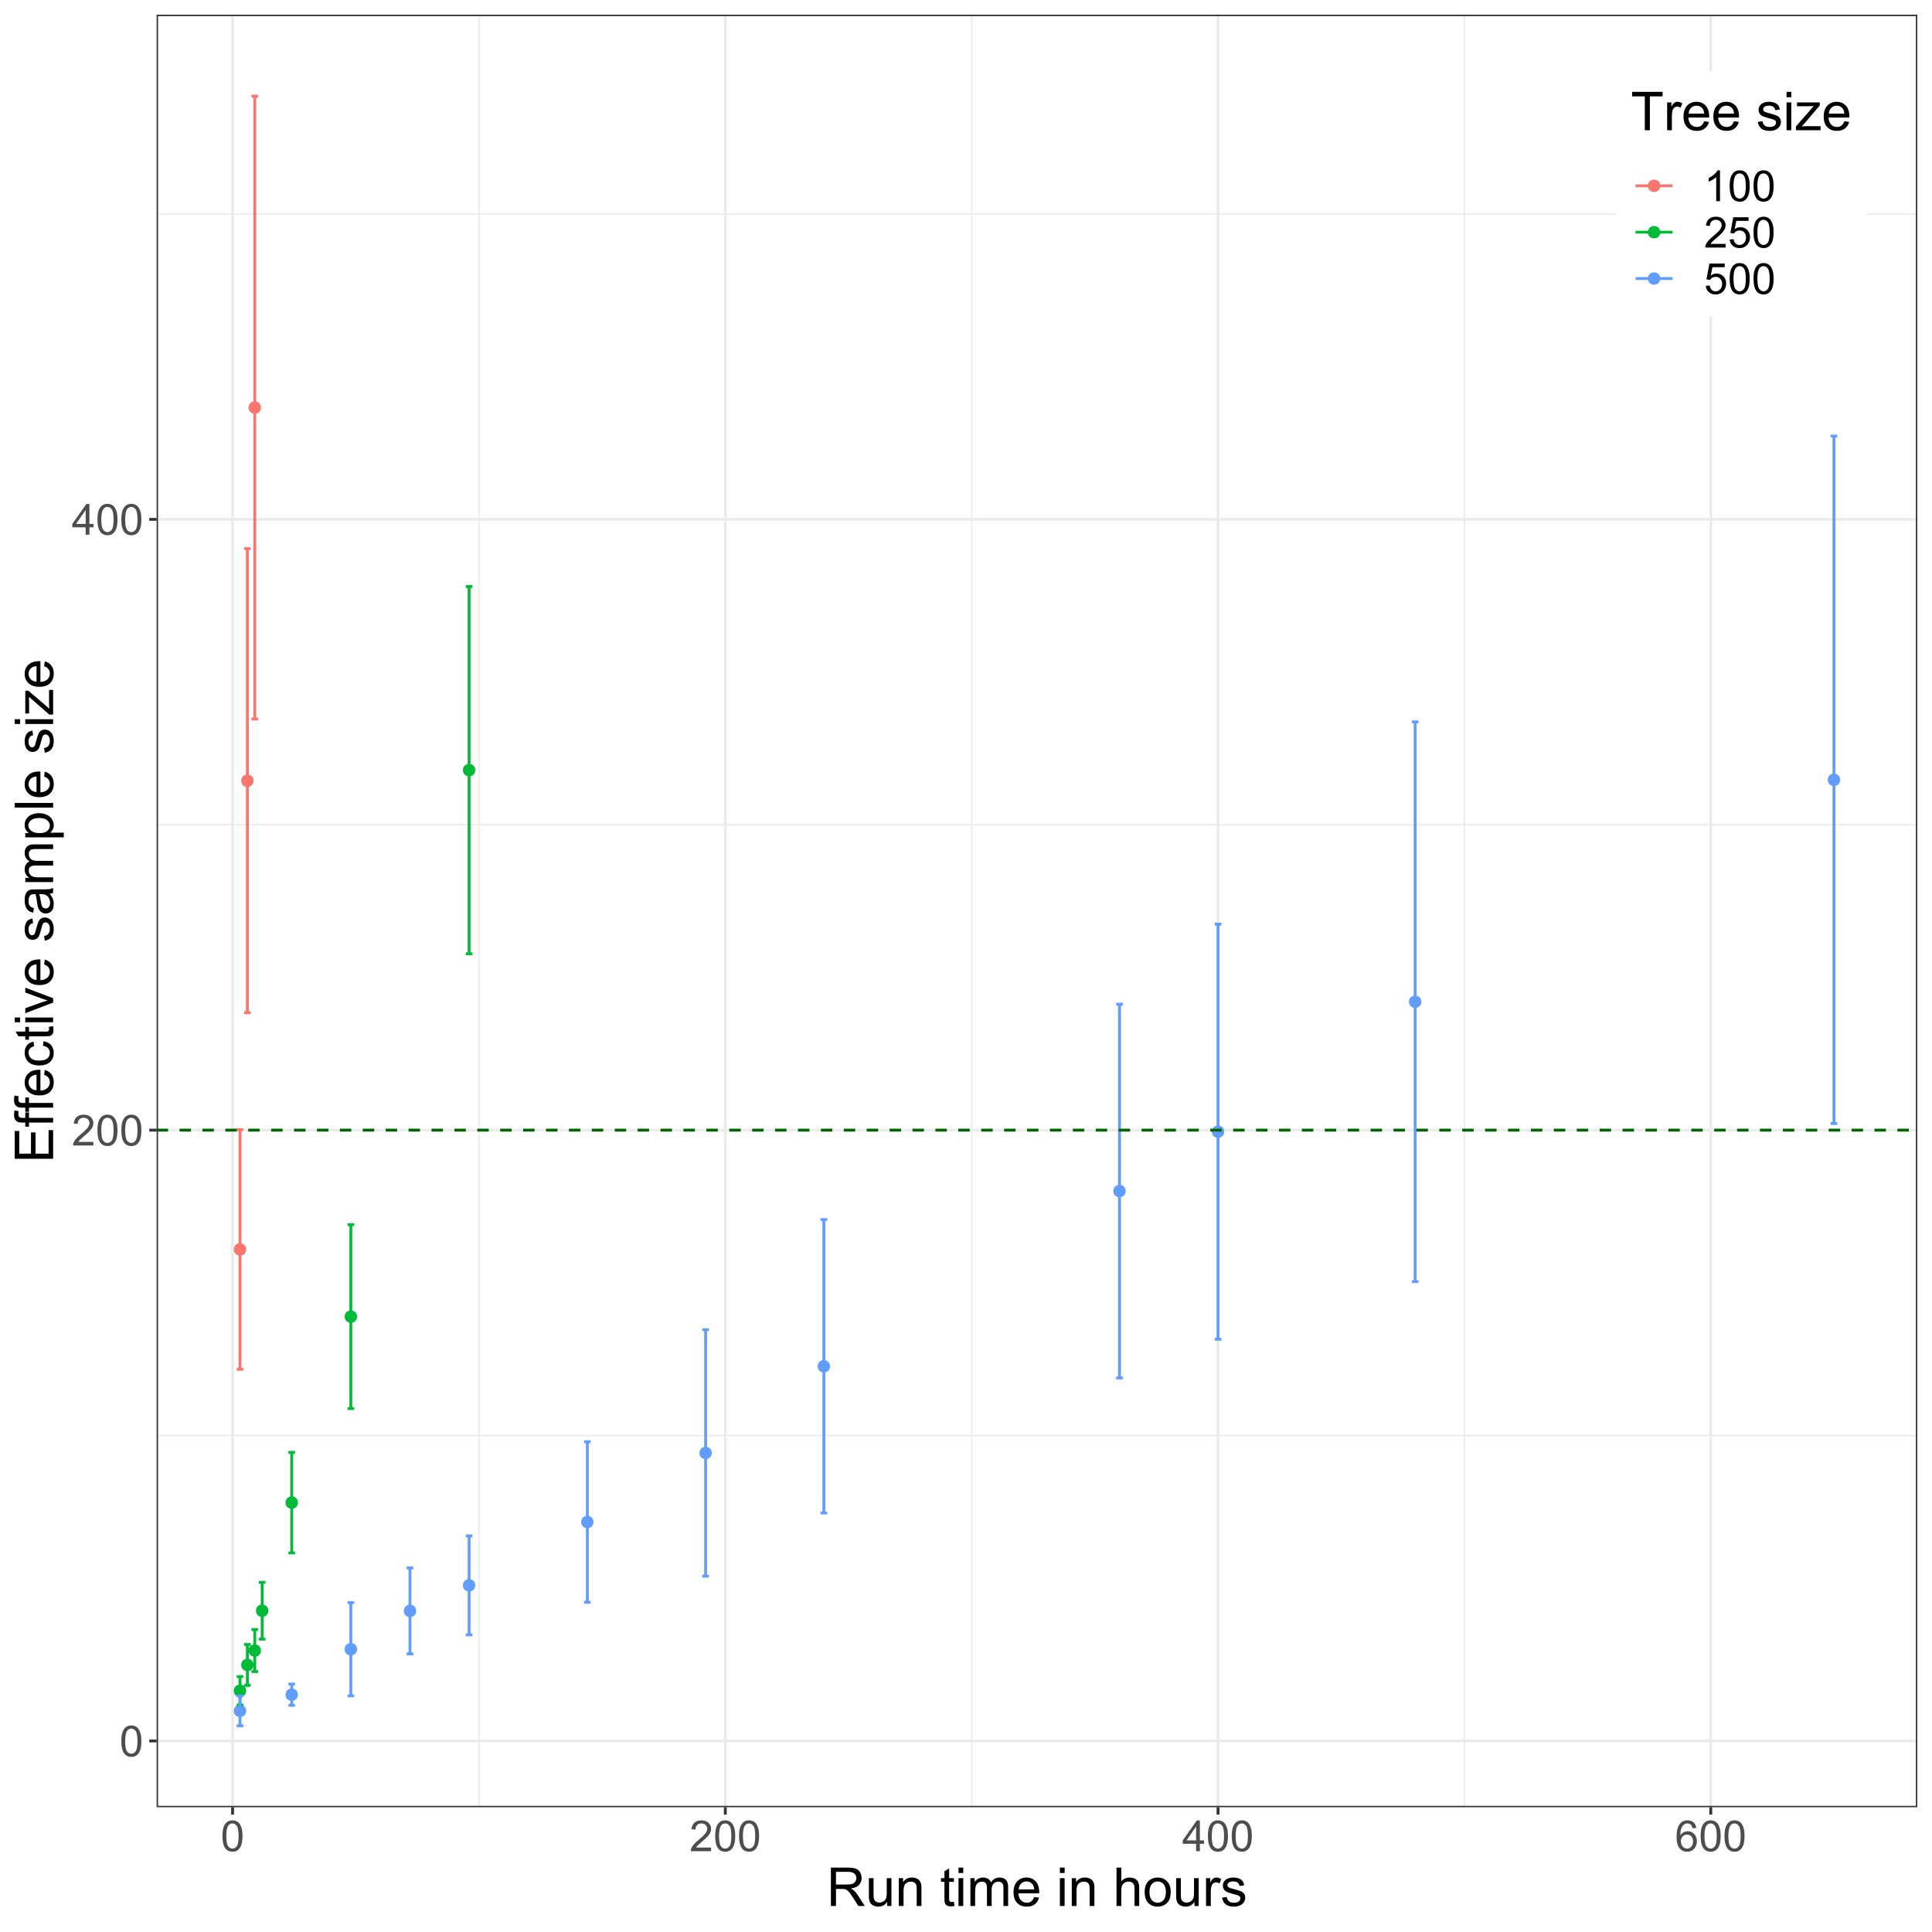 <?xml version="1.0" encoding="UTF-8"?>
<svg xmlns="http://www.w3.org/2000/svg" xmlns:xlink="http://www.w3.org/1999/xlink" width="720pt" height="720pt" viewBox="0 0 720 720" version="1.1">
<defs>
<g>
<symbol overflow="visible" id="glyph0-0">
<path style="stroke:none;" d="M 2 0 L 2 -10 L 10 -10 L 10 0 Z M 2.25 -0.25 L 9.75 -0.25 L 9.75 -9.75 L 2.25 -9.75 Z M 2.25 -0.25 "/>
</symbol>
<symbol overflow="visible" id="glyph0-1">
<path style="stroke:none;" d="M 0.672 -5.656 C 0.672 -7.008 0.805 -8.098 1.078 -8.922 C 1.359 -9.742 1.773 -10.379 2.328 -10.828 C 2.879 -11.273 3.57 -11.5 4.406 -11.5 C 5.02 -11.5 5.555 -11.375 6.016 -11.125 C 6.484 -10.883 6.867 -10.531 7.172 -10.062 C 7.473 -9.594 7.707 -9.023 7.875 -8.359 C 8.051 -7.691 8.141 -6.789 8.141 -5.656 C 8.141 -4.312 8 -3.223 7.719 -2.391 C 7.445 -1.566 7.035 -0.926 6.484 -0.469 C 5.93 -0.02 5.238 0.203 4.406 0.203 C 3.301 0.203 2.43 -0.195 1.797 -1 C 1.047 -1.945 0.672 -3.5 0.672 -5.656 Z M 2.109 -5.656 C 2.109 -3.77 2.328 -2.516 2.766 -1.891 C 3.211 -1.273 3.758 -0.969 4.406 -0.969 C 5.051 -0.969 5.594 -1.281 6.031 -1.906 C 6.469 -2.531 6.688 -3.781 6.688 -5.656 C 6.688 -7.539 6.469 -8.789 6.031 -9.406 C 5.594 -10.031 5.047 -10.344 4.391 -10.344 C 3.742 -10.344 3.227 -10.066 2.844 -9.516 C 2.352 -8.816 2.109 -7.531 2.109 -5.656 Z M 2.109 -5.656 "/>
</symbol>
<symbol overflow="visible" id="glyph0-2">
<path style="stroke:none;" d="M 8.062 -1.359 L 8.062 0 L 0.484 0 C 0.473 -0.344 0.531 -0.672 0.656 -0.984 C 0.844 -1.492 1.148 -2 1.578 -2.5 C 2.004 -3 2.617 -3.578 3.422 -4.234 C 4.66 -5.254 5.5 -6.062 5.938 -6.656 C 6.375 -7.258 6.594 -7.828 6.594 -8.359 C 6.594 -8.91 6.395 -9.379 6 -9.766 C 5.602 -10.148 5.082 -10.344 4.438 -10.344 C 3.758 -10.344 3.219 -10.141 2.812 -9.734 C 2.406 -9.328 2.203 -8.766 2.203 -8.047 L 0.75 -8.188 C 0.852 -9.27 1.227 -10.094 1.875 -10.656 C 2.52 -11.219 3.383 -11.5 4.469 -11.5 C 5.57 -11.5 6.441 -11.191 7.078 -10.578 C 7.723 -9.973 8.047 -9.223 8.047 -8.328 C 8.047 -7.867 7.953 -7.414 7.766 -6.969 C 7.578 -6.531 7.266 -6.066 6.828 -5.578 C 6.391 -5.086 5.664 -4.414 4.656 -3.562 C 3.812 -2.852 3.27 -2.367 3.031 -2.109 C 2.789 -1.859 2.594 -1.609 2.438 -1.359 Z M 8.062 -1.359 "/>
</symbol>
<symbol overflow="visible" id="glyph0-3">
<path style="stroke:none;" d="M 5.172 0 L 5.172 -2.75 L 0.203 -2.75 L 0.203 -4.031 L 5.438 -11.453 L 6.578 -11.453 L 6.578 -4.031 L 8.125 -4.031 L 8.125 -2.75 L 6.578 -2.75 L 6.578 0 Z M 5.172 -4.031 L 5.172 -9.203 L 1.594 -4.031 Z M 5.172 -4.031 "/>
</symbol>
<symbol overflow="visible" id="glyph0-4">
<path style="stroke:none;" d="M 7.969 -8.656 L 6.562 -8.547 C 6.438 -9.098 6.258 -9.5 6.031 -9.75 C 5.656 -10.145 5.188 -10.344 4.625 -10.344 C 4.176 -10.344 3.785 -10.219 3.453 -9.969 C 3.004 -9.645 2.648 -9.172 2.391 -8.547 C 2.141 -7.93 2.008 -7.051 2 -5.906 C 2.344 -6.426 2.758 -6.812 3.25 -7.062 C 3.738 -7.312 4.25 -7.438 4.781 -7.438 C 5.719 -7.438 6.516 -7.086 7.172 -6.391 C 7.836 -5.703 8.172 -4.812 8.172 -3.719 C 8.172 -3 8.016 -2.332 7.703 -1.719 C 7.391 -1.102 6.961 -0.629 6.422 -0.297 C 5.879 0.035 5.266 0.203 4.578 0.203 C 3.41 0.203 2.457 -0.227 1.719 -1.094 C 0.977 -1.957 0.609 -3.379 0.609 -5.359 C 0.609 -7.578 1.016 -9.188 1.828 -10.188 C 2.547 -11.062 3.508 -11.5 4.719 -11.5 C 5.613 -11.5 6.348 -11.242 6.922 -10.734 C 7.504 -10.234 7.852 -9.539 7.969 -8.656 Z M 2.219 -3.719 C 2.219 -3.227 2.32 -2.758 2.531 -2.312 C 2.738 -1.875 3.023 -1.539 3.391 -1.312 C 3.766 -1.082 4.156 -0.969 4.562 -0.969 C 5.156 -0.969 5.664 -1.207 6.094 -1.688 C 6.52 -2.164 6.734 -2.816 6.734 -3.641 C 6.734 -4.43 6.52 -5.051 6.094 -5.5 C 5.676 -5.957 5.145 -6.188 4.5 -6.188 C 3.863 -6.188 3.32 -5.957 2.875 -5.5 C 2.438 -5.051 2.219 -4.457 2.219 -3.719 Z M 2.219 -3.719 "/>
</symbol>
<symbol overflow="visible" id="glyph0-5">
<path style="stroke:none;" d="M 5.969 0 L 4.562 0 L 4.562 -8.969 C 4.219 -8.645 3.77 -8.32 3.219 -8 C 2.676 -7.676 2.188 -7.43 1.75 -7.266 L 1.75 -8.625 C 2.531 -9 3.211 -9.445 3.797 -9.969 C 4.391 -10.5 4.812 -11.008 5.062 -11.5 L 5.969 -11.5 Z M 5.969 0 "/>
</symbol>
<symbol overflow="visible" id="glyph0-6">
<path style="stroke:none;" d="M 0.672 -3 L 2.141 -3.125 C 2.254 -2.406 2.508 -1.863 2.906 -1.5 C 3.301 -1.145 3.781 -0.969 4.344 -0.969 C 5.02 -0.969 5.594 -1.223 6.062 -1.734 C 6.531 -2.242 6.766 -2.922 6.766 -3.766 C 6.766 -4.566 6.539 -5.195 6.094 -5.656 C 5.645 -6.125 5.055 -6.359 4.328 -6.359 C 3.867 -6.359 3.457 -6.254 3.094 -6.047 C 2.727 -5.836 2.441 -5.57 2.234 -5.25 L 0.922 -5.422 L 2.031 -11.297 L 7.719 -11.297 L 7.719 -9.953 L 3.156 -9.953 L 2.531 -6.875 C 3.219 -7.352 3.941 -7.594 4.703 -7.594 C 5.703 -7.594 6.547 -7.242 7.234 -6.547 C 7.922 -5.859 8.266 -4.973 8.266 -3.891 C 8.266 -2.848 7.961 -1.953 7.359 -1.203 C 6.617 -0.266 5.613 0.203 4.344 0.203 C 3.301 0.203 2.453 -0.086 1.797 -0.672 C 1.141 -1.266 0.766 -2.039 0.672 -3 Z M 0.672 -3 "/>
</symbol>
<symbol overflow="visible" id="glyph1-0">
<path style="stroke:none;" d="M 2.5 0 L 2.5 -12.5 L 12.5 -12.5 L 12.5 0 Z M 2.812 -0.312 L 12.188 -0.312 L 12.188 -12.188 L 2.812 -12.188 Z M 2.812 -0.312 "/>
</symbol>
<symbol overflow="visible" id="glyph1-1">
<path style="stroke:none;" d="M 1.578 0 L 1.578 -14.312 L 7.922 -14.312 C 9.191 -14.312 10.16 -14.18 10.828 -13.922 C 11.492 -13.672 12.023 -13.219 12.422 -12.562 C 12.816 -11.914 13.016 -11.195 13.016 -10.406 C 13.016 -9.395 12.688 -8.539 12.031 -7.844 C 11.375 -7.145 10.359 -6.703 8.984 -6.516 C 9.484 -6.273 9.863 -6.035 10.125 -5.797 C 10.676 -5.297 11.203 -4.66 11.703 -3.891 L 14.188 0 L 11.812 0 L 9.906 -2.984 C 9.352 -3.836 8.898 -4.492 8.547 -4.953 C 8.191 -5.41 7.867 -5.727 7.578 -5.906 C 7.297 -6.094 7.008 -6.223 6.719 -6.297 C 6.5 -6.336 6.148 -6.359 5.672 -6.359 L 3.469 -6.359 L 3.469 0 Z M 3.469 -8 L 7.547 -8 C 8.41 -8 9.082 -8.086 9.562 -8.266 C 10.051 -8.441 10.422 -8.727 10.672 -9.125 C 10.93 -9.52 11.062 -9.945 11.062 -10.406 C 11.062 -11.082 10.816 -11.641 10.328 -12.078 C 9.836 -12.516 9.062 -12.734 8 -12.734 L 3.469 -12.734 Z M 3.469 -8 "/>
</symbol>
<symbol overflow="visible" id="glyph1-2">
<path style="stroke:none;" d="M 8.109 0 L 8.109 -1.531 C 7.305 -0.352 6.211 0.234 4.828 0.234 C 4.211 0.234 3.641 0.117 3.109 -0.109 C 2.578 -0.348 2.18 -0.645 1.922 -1 C 1.672 -1.352 1.492 -1.789 1.391 -2.312 C 1.316 -2.656 1.281 -3.203 1.281 -3.953 L 1.281 -10.375 L 3.031 -10.375 L 3.031 -4.625 C 3.031 -3.707 3.066 -3.086 3.141 -2.766 C 3.254 -2.305 3.488 -1.941 3.844 -1.672 C 4.207 -1.41 4.648 -1.281 5.172 -1.281 C 5.703 -1.281 6.195 -1.414 6.656 -1.688 C 7.125 -1.957 7.453 -2.32 7.641 -2.781 C 7.836 -3.25 7.938 -3.926 7.938 -4.812 L 7.938 -10.375 L 9.688 -10.375 L 9.688 0 Z M 8.109 0 "/>
</symbol>
<symbol overflow="visible" id="glyph1-3">
<path style="stroke:none;" d="M 1.312 0 L 1.312 -10.375 L 2.906 -10.375 L 2.906 -8.891 C 3.664 -10.035 4.766 -10.609 6.203 -10.609 C 6.828 -10.609 7.398 -10.492 7.922 -10.266 C 8.453 -10.047 8.848 -9.754 9.109 -9.391 C 9.367 -9.023 9.551 -8.594 9.656 -8.094 C 9.719 -7.758 9.75 -7.188 9.75 -6.375 L 9.75 0 L 7.984 0 L 7.984 -6.312 C 7.984 -7.031 7.914 -7.566 7.781 -7.922 C 7.645 -8.273 7.398 -8.555 7.047 -8.766 C 6.703 -8.973 6.297 -9.078 5.828 -9.078 C 5.078 -9.078 4.43 -8.836 3.891 -8.359 C 3.348 -7.891 3.078 -6.992 3.078 -5.672 L 3.078 0 Z M 1.312 0 "/>
</symbol>
<symbol overflow="visible" id="glyph1-4">
<path style="stroke:none;" d=""/>
</symbol>
<symbol overflow="visible" id="glyph1-5">
<path style="stroke:none;" d="M 5.156 -1.578 L 5.406 -0.016 C 4.914 0.086 4.473 0.141 4.078 0.141 C 3.441 0.141 2.945 0.039 2.594 -0.156 C 2.25 -0.363 2.004 -0.629 1.859 -0.953 C 1.711 -1.285 1.641 -1.977 1.641 -3.031 L 1.641 -9 L 0.359 -9 L 0.359 -10.375 L 1.641 -10.375 L 1.641 -12.938 L 3.391 -14 L 3.391 -10.375 L 5.156 -10.375 L 5.156 -9 L 3.391 -9 L 3.391 -2.938 C 3.391 -2.438 3.422 -2.113 3.484 -1.969 C 3.547 -1.832 3.645 -1.719 3.781 -1.625 C 3.926 -1.539 4.129 -1.5 4.391 -1.5 C 4.578 -1.5 4.832 -1.523 5.156 -1.578 Z M 5.156 -1.578 "/>
</symbol>
<symbol overflow="visible" id="glyph1-6">
<path style="stroke:none;" d="M 1.328 -12.297 L 1.328 -14.312 L 3.094 -14.312 L 3.094 -12.297 Z M 1.328 0 L 1.328 -10.375 L 3.094 -10.375 L 3.094 0 Z M 1.328 0 "/>
</symbol>
<symbol overflow="visible" id="glyph1-7">
<path style="stroke:none;" d="M 1.312 0 L 1.312 -10.375 L 2.891 -10.375 L 2.891 -8.922 C 3.211 -9.422 3.645 -9.828 4.188 -10.141 C 4.727 -10.453 5.344 -10.609 6.031 -10.609 C 6.801 -10.609 7.43 -10.445 7.922 -10.125 C 8.41 -9.812 8.758 -9.367 8.969 -8.797 C 9.789 -10.004 10.859 -10.609 12.172 -10.609 C 13.203 -10.609 13.992 -10.32 14.547 -9.75 C 15.098 -9.176 15.375 -8.301 15.375 -7.125 L 15.375 0 L 13.625 0 L 13.625 -6.531 C 13.625 -7.238 13.566 -7.742 13.453 -8.047 C 13.336 -8.359 13.129 -8.609 12.828 -8.797 C 12.535 -8.984 12.188 -9.078 11.781 -9.078 C 11.051 -9.078 10.441 -8.832 9.953 -8.344 C 9.473 -7.863 9.234 -7.094 9.234 -6.031 L 9.234 0 L 7.484 0 L 7.484 -6.734 C 7.484 -7.516 7.336 -8.098 7.047 -8.484 C 6.766 -8.879 6.297 -9.078 5.641 -9.078 C 5.148 -9.078 4.691 -8.945 4.266 -8.688 C 3.848 -8.426 3.547 -8.047 3.359 -7.547 C 3.172 -7.047 3.078 -6.32 3.078 -5.375 L 3.078 0 Z M 1.312 0 "/>
</symbol>
<symbol overflow="visible" id="glyph1-8">
<path style="stroke:none;" d="M 8.422 -3.344 L 10.234 -3.109 C 9.953 -2.055 9.422 -1.234 8.641 -0.641 C 7.867 -0.055 6.879 0.234 5.672 0.234 C 4.16 0.234 2.957 -0.227 2.062 -1.156 C 1.176 -2.094 0.734 -3.406 0.734 -5.094 C 0.734 -6.844 1.18 -8.195 2.078 -9.156 C 2.973 -10.125 4.141 -10.609 5.578 -10.609 C 6.961 -10.609 8.094 -10.133 8.969 -9.188 C 9.852 -8.25 10.297 -6.922 10.297 -5.203 C 10.297 -5.098 10.289 -4.941 10.281 -4.734 L 2.547 -4.734 C 2.609 -3.598 2.93 -2.727 3.516 -2.125 C 4.098 -1.52 4.82 -1.219 5.688 -1.219 C 6.332 -1.219 6.879 -1.383 7.328 -1.719 C 7.785 -2.062 8.148 -2.602 8.422 -3.344 Z M 2.641 -6.188 L 8.438 -6.188 C 8.363 -7.051 8.145 -7.703 7.781 -8.141 C 7.219 -8.816 6.488 -9.156 5.594 -9.156 C 4.789 -9.156 4.113 -8.883 3.562 -8.344 C 3.008 -7.812 2.703 -7.094 2.641 -6.188 Z M 2.641 -6.188 "/>
</symbol>
<symbol overflow="visible" id="glyph1-9">
<path style="stroke:none;" d="M 1.312 0 L 1.312 -14.312 L 3.078 -14.312 L 3.078 -9.188 C 3.898 -10.133 4.938 -10.609 6.188 -10.609 C 6.945 -10.609 7.609 -10.457 8.172 -10.156 C 8.742 -9.852 9.148 -9.43 9.391 -8.891 C 9.641 -8.359 9.766 -7.586 9.766 -6.578 L 9.766 0 L 8.016 0 L 8.016 -6.578 C 8.016 -7.453 7.82 -8.086 7.438 -8.484 C 7.051 -8.891 6.516 -9.094 5.828 -9.094 C 5.305 -9.094 4.812 -8.957 4.344 -8.688 C 3.883 -8.414 3.555 -8.047 3.359 -7.578 C 3.172 -7.117 3.078 -6.484 3.078 -5.672 L 3.078 0 Z M 1.312 0 "/>
</symbol>
<symbol overflow="visible" id="glyph1-10">
<path style="stroke:none;" d="M 0.672 -5.188 C 0.672 -7.102 1.203 -8.523 2.266 -9.453 C 3.16 -10.223 4.25 -10.609 5.531 -10.609 C 6.957 -10.609 8.117 -10.141 9.016 -9.203 C 9.922 -8.266 10.375 -6.973 10.375 -5.328 C 10.375 -3.992 10.176 -2.941 9.781 -2.172 C 9.383 -1.41 8.801 -0.816 8.031 -0.391 C 7.27 0.023 6.438 0.234 5.531 0.234 C 4.07 0.234 2.895 -0.227 2 -1.156 C 1.113 -2.094 0.672 -3.438 0.672 -5.188 Z M 2.469 -5.188 C 2.469 -3.852 2.754 -2.859 3.328 -2.203 C 3.91 -1.547 4.645 -1.219 5.531 -1.219 C 6.406 -1.219 7.129 -1.547 7.703 -2.203 C 8.285 -2.867 8.578 -3.883 8.578 -5.25 C 8.578 -6.531 8.285 -7.5 7.703 -8.156 C 7.117 -8.82 6.395 -9.156 5.531 -9.156 C 4.645 -9.156 3.91 -8.82 3.328 -8.156 C 2.754 -7.5 2.469 -6.508 2.469 -5.188 Z M 2.469 -5.188 "/>
</symbol>
<symbol overflow="visible" id="glyph1-11">
<path style="stroke:none;" d="M 1.297 0 L 1.297 -10.375 L 2.875 -10.375 L 2.875 -8.797 C 3.281 -9.535 3.656 -10.02 4 -10.25 C 4.344 -10.488 4.719 -10.609 5.125 -10.609 C 5.719 -10.609 6.32 -10.422 6.938 -10.047 L 6.328 -8.406 C 5.898 -8.664 5.473 -8.797 5.047 -8.797 C 4.66 -8.797 4.312 -8.676 4 -8.438 C 3.695 -8.207 3.477 -7.891 3.344 -7.484 C 3.156 -6.859 3.062 -6.176 3.062 -5.438 L 3.062 0 Z M 1.297 0 "/>
</symbol>
<symbol overflow="visible" id="glyph1-12">
<path style="stroke:none;" d="M 0.609 -3.094 L 2.359 -3.375 C 2.453 -2.676 2.723 -2.141 3.172 -1.766 C 3.617 -1.398 4.242 -1.219 5.047 -1.219 C 5.848 -1.219 6.441 -1.379 6.828 -1.703 C 7.223 -2.035 7.422 -2.422 7.422 -2.859 C 7.422 -3.254 7.25 -3.566 6.906 -3.797 C 6.664 -3.953 6.066 -4.148 5.109 -4.391 C 3.816 -4.723 2.922 -5.004 2.422 -5.234 C 1.93 -5.473 1.555 -5.801 1.297 -6.219 C 1.035 -6.645 0.906 -7.113 0.906 -7.625 C 0.906 -8.082 1.008 -8.508 1.219 -8.906 C 1.438 -9.301 1.727 -9.629 2.094 -9.891 C 2.363 -10.086 2.734 -10.254 3.203 -10.391 C 3.68 -10.535 4.191 -10.609 4.734 -10.609 C 5.547 -10.609 6.258 -10.488 6.875 -10.25 C 7.488 -10.02 7.941 -9.703 8.234 -9.297 C 8.523 -8.898 8.727 -8.367 8.844 -7.703 L 7.125 -7.469 C 7.039 -8 6.812 -8.41 6.438 -8.703 C 6.062 -9.004 5.535 -9.156 4.859 -9.156 C 4.047 -9.156 3.469 -9.02 3.125 -8.75 C 2.781 -8.488 2.609 -8.18 2.609 -7.828 C 2.609 -7.598 2.68 -7.391 2.828 -7.203 C 2.961 -7.016 3.188 -6.859 3.5 -6.734 C 3.676 -6.672 4.191 -6.523 5.047 -6.297 C 6.297 -5.961 7.164 -5.688 7.656 -5.469 C 8.145 -5.258 8.531 -4.953 8.812 -4.547 C 9.094 -4.148 9.234 -3.648 9.234 -3.047 C 9.234 -2.461 9.062 -1.91 8.719 -1.391 C 8.375 -0.867 7.879 -0.469 7.234 -0.188 C 6.586 0.094 5.859 0.234 5.047 0.234 C 3.703 0.234 2.676 -0.047 1.969 -0.609 C 1.258 -1.172 0.805 -2 0.609 -3.094 Z M 0.609 -3.094 "/>
</symbol>
<symbol overflow="visible" id="glyph1-13">
<path style="stroke:none;" d="M 5.188 0 L 5.188 -12.625 L 0.469 -12.625 L 0.469 -14.312 L 11.812 -14.312 L 11.812 -12.625 L 7.078 -12.625 L 7.078 0 Z M 5.188 0 "/>
</symbol>
<symbol overflow="visible" id="glyph1-14">
<path style="stroke:none;" d="M 0.391 0 L 0.391 -1.422 L 7 -9 C 6.25 -8.969 5.586 -8.953 5.016 -8.953 L 0.781 -8.953 L 0.781 -10.375 L 9.266 -10.375 L 9.266 -9.203 L 3.641 -2.625 L 2.562 -1.422 C 3.344 -1.484 4.082 -1.516 4.781 -1.516 L 9.578 -1.516 L 9.578 0 Z M 0.391 0 "/>
</symbol>
<symbol overflow="visible" id="glyph2-0">
<path style="stroke:none;" d="M 0 -2.5 L -12.5 -2.5 L -12.5 -12.5 L 0 -12.5 Z M -0.312 -2.812 L -0.312 -12.188 L -12.188 -12.188 L -12.188 -2.812 Z M -0.312 -2.812 "/>
</symbol>
<symbol overflow="visible" id="glyph2-1">
<path style="stroke:none;" d="M 0 -1.578 L -14.312 -1.578 L -14.312 -11.938 L -12.625 -11.938 L -12.625 -3.484 L -8.25 -3.484 L -8.25 -11.391 L -6.562 -11.391 L -6.562 -3.484 L -1.688 -3.484 L -1.688 -12.266 L 0 -12.266 Z M 0 -1.578 "/>
</symbol>
<symbol overflow="visible" id="glyph2-2">
<path style="stroke:none;" d="M 0 -1.734 L -9 -1.734 L -9 -0.188 L -10.375 -0.188 L -10.375 -1.734 L -11.469 -1.734 C -12.164 -1.734 -12.688 -1.797 -13.031 -1.922 C -13.488 -2.086 -13.859 -2.383 -14.141 -2.812 C -14.422 -3.238 -14.562 -3.836 -14.562 -4.609 C -14.562 -5.109 -14.504 -5.656 -14.391 -6.25 L -12.859 -5.984 C -12.922 -5.617 -12.953 -5.273 -12.953 -4.953 C -12.953 -4.422 -12.836 -4.039 -12.609 -3.812 C -12.379 -3.594 -11.953 -3.484 -11.328 -3.484 L -10.375 -3.484 L -10.375 -5.516 L -9 -5.516 L -9 -3.484 L 0 -3.484 Z M 0 -1.734 "/>
</symbol>
<symbol overflow="visible" id="glyph2-3">
<path style="stroke:none;" d="M -3.344 -8.422 L -3.109 -10.234 C -2.055 -9.953 -1.234 -9.422 -0.641 -8.641 C -0.055 -7.867 0.234 -6.879 0.234 -5.672 C 0.234 -4.16 -0.227 -2.957 -1.156 -2.062 C -2.094 -1.176 -3.406 -0.734 -5.094 -0.734 C -6.844 -0.734 -8.195 -1.18 -9.156 -2.078 C -10.125 -2.973 -10.609 -4.141 -10.609 -5.578 C -10.609 -6.961 -10.133 -8.094 -9.188 -8.969 C -8.25 -9.852 -6.922 -10.297 -5.203 -10.297 C -5.098 -10.297 -4.941 -10.289 -4.734 -10.281 L -4.734 -2.547 C -3.598 -2.609 -2.727 -2.93 -2.125 -3.516 C -1.52 -4.098 -1.219 -4.82 -1.219 -5.688 C -1.219 -6.332 -1.383 -6.879 -1.719 -7.328 C -2.062 -7.785 -2.602 -8.148 -3.344 -8.422 Z M -6.188 -2.641 L -6.188 -8.438 C -7.051 -8.363 -7.703 -8.145 -8.141 -7.781 C -8.816 -7.219 -9.156 -6.488 -9.156 -5.594 C -9.156 -4.789 -8.883 -4.113 -8.344 -3.562 C -7.812 -3.008 -7.094 -2.703 -6.188 -2.641 Z M -6.188 -2.641 "/>
</symbol>
<symbol overflow="visible" id="glyph2-4">
<path style="stroke:none;" d="M -3.797 -8.094 L -3.578 -9.812 C -2.379 -9.625 -1.441 -9.141 -0.766 -8.359 C -0.098 -7.586 0.234 -6.633 0.234 -5.5 C 0.234 -4.082 -0.227 -2.941 -1.156 -2.078 C -2.082 -1.211 -3.41 -0.781 -5.141 -0.781 C -6.266 -0.781 -7.242 -0.961 -8.078 -1.328 C -8.922 -1.703 -9.551 -2.27 -9.969 -3.031 C -10.395 -3.789 -10.609 -4.617 -10.609 -5.516 C -10.609 -6.641 -10.32 -7.555 -9.75 -8.266 C -9.176 -8.984 -8.367 -9.445 -7.328 -9.656 L -7.062 -7.938 C -7.758 -7.781 -8.281 -7.492 -8.625 -7.078 C -8.977 -6.66 -9.156 -6.16 -9.156 -5.578 C -9.156 -4.691 -8.836 -3.973 -8.203 -3.422 C -7.566 -2.867 -6.566 -2.594 -5.203 -2.594 C -3.805 -2.594 -2.789 -2.859 -2.156 -3.391 C -1.531 -3.922 -1.219 -4.617 -1.219 -5.484 C -1.219 -6.172 -1.426 -6.742 -1.844 -7.203 C -2.27 -7.672 -2.922 -7.969 -3.797 -8.094 Z M -3.797 -8.094 "/>
</symbol>
<symbol overflow="visible" id="glyph2-5">
<path style="stroke:none;" d="M -1.578 -5.156 L -0.016 -5.406 C 0.086 -4.914 0.141 -4.473 0.141 -4.078 C 0.141 -3.441 0.039 -2.945 -0.156 -2.594 C -0.363 -2.25 -0.629 -2.004 -0.953 -1.859 C -1.285 -1.711 -1.977 -1.641 -3.031 -1.641 L -9 -1.641 L -9 -0.359 L -10.375 -0.359 L -10.375 -1.641 L -12.938 -1.641 L -14 -3.391 L -10.375 -3.391 L -10.375 -5.156 L -9 -5.156 L -9 -3.391 L -2.938 -3.391 C -2.438 -3.391 -2.113 -3.422 -1.969 -3.484 C -1.832 -3.547 -1.719 -3.645 -1.625 -3.781 C -1.539 -3.926 -1.5 -4.129 -1.5 -4.391 C -1.5 -4.578 -1.523 -4.832 -1.578 -5.156 Z M -1.578 -5.156 "/>
</symbol>
<symbol overflow="visible" id="glyph2-6">
<path style="stroke:none;" d="M -12.297 -1.328 L -14.312 -1.328 L -14.312 -3.094 L -12.297 -3.094 Z M 0 -1.328 L -10.375 -1.328 L -10.375 -3.094 L 0 -3.094 Z M 0 -1.328 "/>
</symbol>
<symbol overflow="visible" id="glyph2-7">
<path style="stroke:none;" d="M 0 -4.203 L -10.375 -0.25 L -10.375 -2.109 L -4.156 -4.344 C -3.488 -4.582 -2.797 -4.801 -2.078 -5 C -2.617 -5.156 -3.273 -5.375 -4.047 -5.656 L -10.375 -7.953 L -10.375 -9.766 L 0 -5.844 Z M 0 -4.203 "/>
</symbol>
<symbol overflow="visible" id="glyph2-8">
<path style="stroke:none;" d=""/>
</symbol>
<symbol overflow="visible" id="glyph2-9">
<path style="stroke:none;" d="M -3.094 -0.609 L -3.375 -2.359 C -2.676 -2.453 -2.141 -2.723 -1.766 -3.172 C -1.398 -3.617 -1.219 -4.242 -1.219 -5.047 C -1.219 -5.848 -1.379 -6.441 -1.703 -6.828 C -2.035 -7.223 -2.422 -7.422 -2.859 -7.422 C -3.254 -7.422 -3.566 -7.25 -3.797 -6.906 C -3.953 -6.664 -4.148 -6.066 -4.391 -5.109 C -4.723 -3.816 -5.004 -2.922 -5.234 -2.422 C -5.473 -1.93 -5.801 -1.555 -6.219 -1.297 C -6.645 -1.035 -7.113 -0.906 -7.625 -0.906 C -8.082 -0.906 -8.508 -1.008 -8.906 -1.219 C -9.301 -1.438 -9.629 -1.727 -9.891 -2.094 C -10.086 -2.363 -10.254 -2.734 -10.391 -3.203 C -10.535 -3.68 -10.609 -4.191 -10.609 -4.734 C -10.609 -5.547 -10.488 -6.258 -10.25 -6.875 C -10.02 -7.488 -9.703 -7.941 -9.297 -8.234 C -8.898 -8.523 -8.367 -8.727 -7.703 -8.844 L -7.469 -7.125 C -8 -7.039 -8.41 -6.812 -8.703 -6.438 C -9.004 -6.062 -9.156 -5.535 -9.156 -4.859 C -9.156 -4.047 -9.02 -3.469 -8.75 -3.125 C -8.488 -2.781 -8.18 -2.609 -7.828 -2.609 C -7.598 -2.609 -7.391 -2.68 -7.203 -2.828 C -7.016 -2.961 -6.859 -3.188 -6.734 -3.5 C -6.672 -3.676 -6.523 -4.191 -6.297 -5.047 C -5.961 -6.297 -5.688 -7.164 -5.469 -7.656 C -5.258 -8.145 -4.953 -8.531 -4.547 -8.812 C -4.148 -9.094 -3.648 -9.234 -3.047 -9.234 C -2.461 -9.234 -1.91 -9.062 -1.391 -8.719 C -0.867 -8.375 -0.469 -7.879 -0.188 -7.234 C 0.094 -6.586 0.234 -5.859 0.234 -5.047 C 0.234 -3.703 -0.047 -2.676 -0.609 -1.969 C -1.172 -1.258 -2 -0.805 -3.094 -0.609 Z M -3.094 -0.609 "/>
</symbol>
<symbol overflow="visible" id="glyph2-10">
<path style="stroke:none;" d="M -1.281 -8.094 C -0.727 -7.438 -0.336 -6.805 -0.109 -6.203 C 0.117 -5.598 0.234 -4.953 0.234 -4.266 C 0.234 -3.129 -0.039 -2.254 -0.594 -1.641 C -1.156 -1.023 -1.867 -0.719 -2.734 -0.719 C -3.242 -0.719 -3.707 -0.832 -4.125 -1.062 C -4.539 -1.301 -4.875 -1.609 -5.125 -1.984 C -5.383 -2.359 -5.582 -2.781 -5.719 -3.25 C -5.801 -3.594 -5.891 -4.113 -5.984 -4.812 C -6.148 -6.227 -6.348 -7.27 -6.578 -7.938 C -6.816 -7.945 -6.973 -7.953 -7.047 -7.953 C -7.754 -7.953 -8.258 -7.785 -8.562 -7.453 C -8.957 -7.004 -9.156 -6.336 -9.156 -5.453 C -9.156 -4.617 -9.008 -4.004 -8.719 -3.609 C -8.426 -3.223 -7.91 -2.938 -7.172 -2.75 L -7.406 -1.031 C -8.145 -1.188 -8.738 -1.441 -9.188 -1.797 C -9.645 -2.148 -9.992 -2.664 -10.234 -3.344 C -10.484 -4.02 -10.609 -4.805 -10.609 -5.703 C -10.609 -6.586 -10.504 -7.305 -10.297 -7.859 C -10.086 -8.41 -9.82 -8.816 -9.5 -9.078 C -9.188 -9.336 -8.789 -9.52 -8.312 -9.625 C -8.008 -9.688 -7.469 -9.719 -6.688 -9.719 L -4.344 -9.719 C -2.707 -9.719 -1.672 -9.754 -1.234 -9.828 C -0.805 -9.898 -0.395 -10.051 0 -10.281 L 0 -8.438 C -0.363 -8.258 -0.789 -8.145 -1.281 -8.094 Z M -5.203 -7.938 C -4.941 -7.301 -4.723 -6.344 -4.547 -5.062 C -4.441 -4.344 -4.32 -3.832 -4.188 -3.531 C -4.062 -3.238 -3.875 -3.008 -3.625 -2.844 C -3.375 -2.676 -3.094 -2.594 -2.781 -2.594 C -2.312 -2.594 -1.922 -2.77 -1.609 -3.125 C -1.297 -3.477 -1.141 -4 -1.141 -4.688 C -1.141 -5.363 -1.285 -5.961 -1.578 -6.484 C -1.879 -7.016 -2.285 -7.406 -2.797 -7.656 C -3.203 -7.844 -3.789 -7.938 -4.562 -7.938 Z M -5.203 -7.938 "/>
</symbol>
<symbol overflow="visible" id="glyph2-11">
<path style="stroke:none;" d="M 0 -1.312 L -10.375 -1.312 L -10.375 -2.891 L -8.922 -2.891 C -9.422 -3.211 -9.828 -3.645 -10.141 -4.188 C -10.453 -4.727 -10.609 -5.344 -10.609 -6.031 C -10.609 -6.801 -10.445 -7.43 -10.125 -7.922 C -9.812 -8.41 -9.367 -8.758 -8.797 -8.969 C -10.004 -9.789 -10.609 -10.859 -10.609 -12.172 C -10.609 -13.203 -10.32 -13.992 -9.75 -14.547 C -9.176 -15.098 -8.301 -15.375 -7.125 -15.375 L 0 -15.375 L 0 -13.625 L -6.531 -13.625 C -7.238 -13.625 -7.742 -13.566 -8.047 -13.453 C -8.359 -13.336 -8.609 -13.129 -8.797 -12.828 C -8.984 -12.535 -9.078 -12.188 -9.078 -11.781 C -9.078 -11.051 -8.832 -10.441 -8.344 -9.953 C -7.863 -9.473 -7.094 -9.234 -6.031 -9.234 L 0 -9.234 L 0 -7.484 L -6.734 -7.484 C -7.516 -7.484 -8.098 -7.336 -8.484 -7.047 C -8.879 -6.766 -9.078 -6.297 -9.078 -5.641 C -9.078 -5.148 -8.945 -4.691 -8.688 -4.266 C -8.426 -3.848 -8.047 -3.547 -7.547 -3.359 C -7.047 -3.172 -6.32 -3.078 -5.375 -3.078 L 0 -3.078 Z M 0 -1.312 "/>
</symbol>
<symbol overflow="visible" id="glyph2-12">
<path style="stroke:none;" d="M 3.969 -1.312 L -10.375 -1.312 L -10.375 -2.922 L -9.031 -2.922 C -9.551 -3.297 -9.941 -3.719 -10.203 -4.188 C -10.473 -4.664 -10.609 -5.242 -10.609 -5.922 C -10.609 -6.805 -10.379 -7.586 -9.922 -8.266 C -9.461 -8.941 -8.816 -9.453 -7.984 -9.797 C -7.16 -10.148 -6.254 -10.328 -5.266 -10.328 C -4.203 -10.328 -3.242 -10.133 -2.391 -9.75 C -1.547 -9.375 -0.895 -8.82 -0.438 -8.094 C 0.008 -7.363 0.234 -6.598 0.234 -5.797 C 0.234 -5.211 0.109 -4.688 -0.141 -4.219 C -0.391 -3.758 -0.703 -3.379 -1.078 -3.078 L 3.969 -3.078 Z M -5.125 -2.906 C -3.789 -2.906 -2.805 -3.176 -2.172 -3.719 C -1.535 -4.258 -1.219 -4.914 -1.219 -5.688 C -1.219 -6.469 -1.547 -7.133 -2.203 -7.688 C -2.859 -8.25 -3.883 -8.531 -5.281 -8.531 C -6.594 -8.531 -7.578 -8.254 -8.234 -7.703 C -8.898 -7.16 -9.234 -6.516 -9.234 -5.766 C -9.234 -5.016 -8.879 -4.348 -8.172 -3.766 C -7.473 -3.191 -6.457 -2.906 -5.125 -2.906 Z M -5.125 -2.906 "/>
</symbol>
<symbol overflow="visible" id="glyph2-13">
<path style="stroke:none;" d="M 0 -1.281 L -14.312 -1.281 L -14.312 -3.031 L 0 -3.031 Z M 0 -1.281 "/>
</symbol>
<symbol overflow="visible" id="glyph2-14">
<path style="stroke:none;" d="M 0 -0.391 L -1.422 -0.391 L -9 -7 C -8.969 -6.25 -8.953 -5.586 -8.953 -5.016 L -8.953 -0.781 L -10.375 -0.781 L -10.375 -9.266 L -9.203 -9.266 L -2.625 -3.641 L -1.422 -2.562 C -1.484 -3.344 -1.516 -4.082 -1.516 -4.781 L -1.516 -9.578 L 0 -9.578 Z M 0 -0.391 "/>
</symbol>
</g>
<clipPath id="clip1">
  <path d="M 58.371 5.48 L 714.52 5.48 L 714.52 673.504 L 58.371 673.504 Z M 58.371 5.48 "/>
</clipPath>
<clipPath id="clip2">
  <path d="M 58.371 534 L 714.52 534 L 714.52 536 L 58.371 536 Z M 58.371 534 "/>
</clipPath>
<clipPath id="clip3">
  <path d="M 58.371 307 L 714.52 307 L 714.52 308 L 58.371 308 Z M 58.371 307 "/>
</clipPath>
<clipPath id="clip4">
  <path d="M 58.371 79 L 714.52 79 L 714.52 80 L 58.371 80 Z M 58.371 79 "/>
</clipPath>
<clipPath id="clip5">
  <path d="M 178 5.48 L 179 5.48 L 179 673.504 L 178 673.504 Z M 178 5.48 "/>
</clipPath>
<clipPath id="clip6">
  <path d="M 361 5.48 L 363 5.48 L 363 673.504 L 361 673.504 Z M 361 5.48 "/>
</clipPath>
<clipPath id="clip7">
  <path d="M 545 5.48 L 547 5.48 L 547 673.504 L 545 673.504 Z M 545 5.48 "/>
</clipPath>
<clipPath id="clip8">
  <path d="M 58.371 648 L 714.52 648 L 714.52 650 L 58.371 650 Z M 58.371 648 "/>
</clipPath>
<clipPath id="clip9">
  <path d="M 58.371 420 L 714.52 420 L 714.52 422 L 58.371 422 Z M 58.371 420 "/>
</clipPath>
<clipPath id="clip10">
  <path d="M 58.371 193 L 714.52 193 L 714.52 195 L 58.371 195 Z M 58.371 193 "/>
</clipPath>
<clipPath id="clip11">
  <path d="M 86 5.48 L 88 5.48 L 88 673.504 L 86 673.504 Z M 86 5.48 "/>
</clipPath>
<clipPath id="clip12">
  <path d="M 269 5.48 L 271 5.48 L 271 673.504 L 269 673.504 Z M 269 5.48 "/>
</clipPath>
<clipPath id="clip13">
  <path d="M 453 5.48 L 455 5.48 L 455 673.504 L 453 673.504 Z M 453 5.48 "/>
</clipPath>
<clipPath id="clip14">
  <path d="M 637 5.48 L 639 5.48 L 639 673.504 L 637 673.504 Z M 637 5.48 "/>
</clipPath>
<clipPath id="clip15">
  <path d="M 58.371 420 L 714.52 420 L 714.52 422 L 58.371 422 Z M 58.371 420 "/>
</clipPath>
<clipPath id="clip16">
  <path d="M 58.371 5.48 L 714.52 5.48 L 714.52 673.504 L 58.371 673.504 Z M 58.371 5.48 "/>
</clipPath>
</defs>
<g id="surface11">
<rect x="0" y="0" width="720" height="720" style="fill:rgb(100%,100%,100%);fill-opacity:1;stroke:none;"/>
<rect x="0" y="0" width="720" height="720" style="fill:rgb(100%,100%,100%);fill-opacity:1;stroke:none;"/>
<path style="fill:none;stroke-width:1.067;stroke-linecap:round;stroke-linejoin:round;stroke:rgb(100%,100%,100%);stroke-opacity:1;stroke-miterlimit:10;" d="M 0 720 L 720 720 L 720 0 L 0 0 Z M 0 720 "/>
<g clip-path="url(#clip1)" clip-rule="nonzero">
<path style=" stroke:none;fill-rule:nonzero;fill:rgb(100%,100%,100%);fill-opacity:1;" d="M 58.371 673.504 L 714.52 673.504 L 714.52 5.48 L 58.371 5.48 Z M 58.371 673.504 "/>
</g>
<g clip-path="url(#clip2)" clip-rule="nonzero">
<path style="fill:none;stroke-width:0.533;stroke-linecap:butt;stroke-linejoin:round;stroke:rgb(92.157%,92.157%,92.157%);stroke-opacity:1;stroke-miterlimit:10;" d="M 58.371 534.992 L 714.52 534.992 "/>
</g>
<g clip-path="url(#clip3)" clip-rule="nonzero">
<path style="fill:none;stroke-width:0.533;stroke-linecap:butt;stroke-linejoin:round;stroke:rgb(92.157%,92.157%,92.157%);stroke-opacity:1;stroke-miterlimit:10;" d="M 58.371 307.359 L 714.52 307.359 "/>
</g>
<g clip-path="url(#clip4)" clip-rule="nonzero">
<path style="fill:none;stroke-width:0.533;stroke-linecap:butt;stroke-linejoin:round;stroke:rgb(92.157%,92.157%,92.157%);stroke-opacity:1;stroke-miterlimit:10;" d="M 58.371 79.73 L 714.52 79.73 "/>
</g>
<g clip-path="url(#clip5)" clip-rule="nonzero">
<path style="fill:none;stroke-width:0.533;stroke-linecap:butt;stroke-linejoin:round;stroke:rgb(92.157%,92.157%,92.157%);stroke-opacity:1;stroke-miterlimit:10;" d="M 178.492 673.504 L 178.492 5.48 "/>
</g>
<g clip-path="url(#clip6)" clip-rule="nonzero">
<path style="fill:none;stroke-width:0.533;stroke-linecap:butt;stroke-linejoin:round;stroke:rgb(92.157%,92.157%,92.157%);stroke-opacity:1;stroke-miterlimit:10;" d="M 362.117 673.504 L 362.117 5.48 "/>
</g>
<g clip-path="url(#clip7)" clip-rule="nonzero">
<path style="fill:none;stroke-width:0.533;stroke-linecap:butt;stroke-linejoin:round;stroke:rgb(92.157%,92.157%,92.157%);stroke-opacity:1;stroke-miterlimit:10;" d="M 545.738 673.504 L 545.738 5.48 "/>
</g>
<g clip-path="url(#clip8)" clip-rule="nonzero">
<path style="fill:none;stroke-width:1.067;stroke-linecap:butt;stroke-linejoin:round;stroke:rgb(92.157%,92.157%,92.157%);stroke-opacity:1;stroke-miterlimit:10;" d="M 58.371 648.809 L 714.52 648.809 "/>
</g>
<g clip-path="url(#clip9)" clip-rule="nonzero">
<path style="fill:none;stroke-width:1.067;stroke-linecap:butt;stroke-linejoin:round;stroke:rgb(92.157%,92.157%,92.157%);stroke-opacity:1;stroke-miterlimit:10;" d="M 58.371 421.176 L 714.52 421.176 "/>
</g>
<g clip-path="url(#clip10)" clip-rule="nonzero">
<path style="fill:none;stroke-width:1.067;stroke-linecap:butt;stroke-linejoin:round;stroke:rgb(92.157%,92.157%,92.157%);stroke-opacity:1;stroke-miterlimit:10;" d="M 58.371 193.543 L 714.52 193.543 "/>
</g>
<g clip-path="url(#clip11)" clip-rule="nonzero">
<path style="fill:none;stroke-width:1.067;stroke-linecap:butt;stroke-linejoin:round;stroke:rgb(92.157%,92.157%,92.157%);stroke-opacity:1;stroke-miterlimit:10;" d="M 86.68 673.504 L 86.68 5.48 "/>
</g>
<g clip-path="url(#clip12)" clip-rule="nonzero">
<path style="fill:none;stroke-width:1.067;stroke-linecap:butt;stroke-linejoin:round;stroke:rgb(92.157%,92.157%,92.157%);stroke-opacity:1;stroke-miterlimit:10;" d="M 270.305 673.504 L 270.305 5.48 "/>
</g>
<g clip-path="url(#clip13)" clip-rule="nonzero">
<path style="fill:none;stroke-width:1.067;stroke-linecap:butt;stroke-linejoin:round;stroke:rgb(92.157%,92.157%,92.157%);stroke-opacity:1;stroke-miterlimit:10;" d="M 453.926 673.504 L 453.926 5.48 "/>
</g>
<g clip-path="url(#clip14)" clip-rule="nonzero">
<path style="fill:none;stroke-width:1.067;stroke-linecap:butt;stroke-linejoin:round;stroke:rgb(92.157%,92.157%,92.157%);stroke-opacity:1;stroke-miterlimit:10;" d="M 637.551 673.504 L 637.551 5.48 "/>
</g>
<path style="fill-rule:nonzero;fill:rgb(97.255%,46.275%,42.745%);fill-opacity:1;stroke-width:0.709;stroke-linecap:round;stroke-linejoin:round;stroke:rgb(97.255%,46.275%,42.745%);stroke-opacity:1;stroke-miterlimit:10;" d="M 91.391 465.625 C 91.391 468.23 87.48 468.23 87.48 465.625 C 87.48 463.02 91.391 463.02 91.391 465.625 "/>
<path style="fill-rule:nonzero;fill:rgb(97.255%,46.275%,42.745%);fill-opacity:1;stroke-width:0.709;stroke-linecap:round;stroke-linejoin:round;stroke:rgb(97.255%,46.275%,42.745%);stroke-opacity:1;stroke-miterlimit:10;" d="M 94.145 290.949 C 94.145 293.555 90.234 293.555 90.234 290.949 C 90.234 288.344 94.145 288.344 94.145 290.949 "/>
<path style="fill-rule:nonzero;fill:rgb(97.255%,46.275%,42.745%);fill-opacity:1;stroke-width:0.709;stroke-linecap:round;stroke-linejoin:round;stroke:rgb(97.255%,46.275%,42.745%);stroke-opacity:1;stroke-miterlimit:10;" d="M 96.898 151.898 C 96.898 154.504 92.988 154.504 92.988 151.898 C 92.988 149.293 96.898 149.293 96.898 151.898 "/>
<path style="fill-rule:nonzero;fill:rgb(0%,72.941%,21.961%);fill-opacity:1;stroke-width:0.709;stroke-linecap:round;stroke-linejoin:round;stroke:rgb(0%,72.941%,21.961%);stroke-opacity:1;stroke-miterlimit:10;" d="M 99.652 600.27 C 99.652 602.875 95.742 602.875 95.742 600.27 C 95.742 597.664 99.652 597.664 99.652 600.27 "/>
<path style="fill-rule:nonzero;fill:rgb(0%,72.941%,21.961%);fill-opacity:1;stroke-width:0.709;stroke-linecap:round;stroke-linejoin:round;stroke:rgb(0%,72.941%,21.961%);stroke-opacity:1;stroke-miterlimit:10;" d="M 110.672 559.984 C 110.672 562.59 106.762 562.59 106.762 559.984 C 106.762 557.375 110.672 557.375 110.672 559.984 "/>
<path style="fill-rule:nonzero;fill:rgb(0%,72.941%,21.961%);fill-opacity:1;stroke-width:0.709;stroke-linecap:round;stroke-linejoin:round;stroke:rgb(0%,72.941%,21.961%);stroke-opacity:1;stroke-miterlimit:10;" d="M 91.391 630.094 C 91.391 632.699 87.48 632.699 87.48 630.094 C 87.48 627.484 91.391 627.484 91.391 630.094 "/>
<path style="fill-rule:nonzero;fill:rgb(0%,72.941%,21.961%);fill-opacity:1;stroke-width:0.709;stroke-linecap:round;stroke-linejoin:round;stroke:rgb(0%,72.941%,21.961%);stroke-opacity:1;stroke-miterlimit:10;" d="M 132.707 490.668 C 132.707 493.273 128.797 493.273 128.797 490.668 C 128.797 488.059 132.707 488.059 132.707 490.668 "/>
<path style="fill-rule:nonzero;fill:rgb(0%,72.941%,21.961%);fill-opacity:1;stroke-width:0.709;stroke-linecap:round;stroke-linejoin:round;stroke:rgb(0%,72.941%,21.961%);stroke-opacity:1;stroke-miterlimit:10;" d="M 94.145 620.469 C 94.145 623.074 90.234 623.074 90.234 620.469 C 90.234 617.863 94.145 617.863 94.145 620.469 "/>
<path style="fill-rule:nonzero;fill:rgb(0%,72.941%,21.961%);fill-opacity:1;stroke-width:0.709;stroke-linecap:round;stroke-linejoin:round;stroke:rgb(0%,72.941%,21.961%);stroke-opacity:1;stroke-miterlimit:10;" d="M 176.773 287.008 C 176.773 289.613 172.867 289.613 172.867 287.008 C 172.867 284.398 176.773 284.398 176.773 287.008 "/>
<path style="fill-rule:nonzero;fill:rgb(0%,72.941%,21.961%);fill-opacity:1;stroke-width:0.709;stroke-linecap:round;stroke-linejoin:round;stroke:rgb(0%,72.941%,21.961%);stroke-opacity:1;stroke-miterlimit:10;" d="M 96.898 615.117 C 96.898 617.723 92.988 617.723 92.988 615.117 C 92.988 612.512 96.898 612.512 96.898 615.117 "/>
<path style="fill-rule:nonzero;fill:rgb(38.039%,61.176%,100%);fill-opacity:1;stroke-width:0.709;stroke-linecap:round;stroke-linejoin:round;stroke:rgb(38.039%,61.176%,100%);stroke-opacity:1;stroke-miterlimit:10;" d="M 220.844 567.207 C 220.844 569.812 216.934 569.812 216.934 567.207 C 216.934 564.602 220.844 564.602 220.844 567.207 "/>
<path style="fill-rule:nonzero;fill:rgb(38.039%,61.176%,100%);fill-opacity:1;stroke-width:0.709;stroke-linecap:round;stroke-linejoin:round;stroke:rgb(38.039%,61.176%,100%);stroke-opacity:1;stroke-miterlimit:10;" d="M 264.914 541.477 C 264.914 544.082 261.004 544.082 261.004 541.477 C 261.004 538.871 264.914 538.871 264.914 541.477 "/>
<path style="fill-rule:nonzero;fill:rgb(38.039%,61.176%,100%);fill-opacity:1;stroke-width:0.709;stroke-linecap:round;stroke-linejoin:round;stroke:rgb(38.039%,61.176%,100%);stroke-opacity:1;stroke-miterlimit:10;" d="M 308.984 509.176 C 308.984 511.785 305.074 511.785 305.074 509.176 C 305.074 506.57 308.984 506.57 308.984 509.176 "/>
<path style="fill-rule:nonzero;fill:rgb(38.039%,61.176%,100%);fill-opacity:1;stroke-width:0.709;stroke-linecap:round;stroke-linejoin:round;stroke:rgb(38.039%,61.176%,100%);stroke-opacity:1;stroke-miterlimit:10;" d="M 110.672 631.562 C 110.672 634.168 106.762 634.168 106.762 631.562 C 106.762 628.957 110.672 628.957 110.672 631.562 "/>
<path style="fill-rule:nonzero;fill:rgb(38.039%,61.176%,100%);fill-opacity:1;stroke-width:0.709;stroke-linecap:round;stroke-linejoin:round;stroke:rgb(38.039%,61.176%,100%);stroke-opacity:1;stroke-miterlimit:10;" d="M 419.156 443.863 C 419.156 446.469 415.246 446.469 415.246 443.863 C 415.246 441.258 419.156 441.258 419.156 443.863 "/>
<path style="fill-rule:nonzero;fill:rgb(38.039%,61.176%,100%);fill-opacity:1;stroke-width:0.709;stroke-linecap:round;stroke-linejoin:round;stroke:rgb(38.039%,61.176%,100%);stroke-opacity:1;stroke-miterlimit:10;" d="M 91.391 637.582 C 91.391 640.188 87.48 640.188 87.48 637.582 C 87.48 634.977 91.391 634.977 91.391 637.582 "/>
<path style="fill-rule:nonzero;fill:rgb(38.039%,61.176%,100%);fill-opacity:1;stroke-width:0.709;stroke-linecap:round;stroke-linejoin:round;stroke:rgb(38.039%,61.176%,100%);stroke-opacity:1;stroke-miterlimit:10;" d="M 455.883 421.754 C 455.883 424.359 451.973 424.359 451.973 421.754 C 451.973 419.145 455.883 419.145 455.883 421.754 "/>
<path style="fill-rule:nonzero;fill:rgb(38.039%,61.176%,100%);fill-opacity:1;stroke-width:0.709;stroke-linecap:round;stroke-linejoin:round;stroke:rgb(38.039%,61.176%,100%);stroke-opacity:1;stroke-miterlimit:10;" d="M 529.332 373.324 C 529.332 375.93 525.422 375.93 525.422 373.324 C 525.422 370.715 529.332 370.715 529.332 373.324 "/>
<path style="fill-rule:nonzero;fill:rgb(38.039%,61.176%,100%);fill-opacity:1;stroke-width:0.709;stroke-linecap:round;stroke-linejoin:round;stroke:rgb(38.039%,61.176%,100%);stroke-opacity:1;stroke-miterlimit:10;" d="M 132.707 614.613 C 132.707 617.219 128.797 617.219 128.797 614.613 C 128.797 612.008 132.707 612.008 132.707 614.613 "/>
<path style="fill-rule:nonzero;fill:rgb(38.039%,61.176%,100%);fill-opacity:1;stroke-width:0.709;stroke-linecap:round;stroke-linejoin:round;stroke:rgb(38.039%,61.176%,100%);stroke-opacity:1;stroke-miterlimit:10;" d="M 685.41 290.613 C 685.41 293.223 681.5 293.223 681.5 290.613 C 681.5 288.008 685.41 288.008 685.41 290.613 "/>
<path style="fill-rule:nonzero;fill:rgb(38.039%,61.176%,100%);fill-opacity:1;stroke-width:0.709;stroke-linecap:round;stroke-linejoin:round;stroke:rgb(38.039%,61.176%,100%);stroke-opacity:1;stroke-miterlimit:10;" d="M 154.742 600.34 C 154.742 602.945 150.832 602.945 150.832 600.34 C 150.832 597.734 154.742 597.734 154.742 600.34 "/>
<path style="fill-rule:nonzero;fill:rgb(38.039%,61.176%,100%);fill-opacity:1;stroke-width:0.709;stroke-linecap:round;stroke-linejoin:round;stroke:rgb(38.039%,61.176%,100%);stroke-opacity:1;stroke-miterlimit:10;" d="M 176.773 590.816 C 176.773 593.422 172.867 593.422 172.867 590.816 C 172.867 588.207 176.773 588.207 176.773 590.816 "/>
<path style="fill:none;stroke-width:1.067;stroke-linecap:butt;stroke-linejoin:round;stroke:rgb(97.255%,46.275%,42.745%);stroke-opacity:1;stroke-miterlimit:10;" d="M 88.195 420.961 L 90.676 420.961 "/>
<path style="fill:none;stroke-width:1.067;stroke-linecap:butt;stroke-linejoin:round;stroke:rgb(97.255%,46.275%,42.745%);stroke-opacity:1;stroke-miterlimit:10;" d="M 89.438 420.961 L 89.438 510.289 "/>
<path style="fill:none;stroke-width:1.067;stroke-linecap:butt;stroke-linejoin:round;stroke:rgb(97.255%,46.275%,42.745%);stroke-opacity:1;stroke-miterlimit:10;" d="M 88.195 510.289 L 90.676 510.289 "/>
<path style="fill:none;stroke-width:1.067;stroke-linecap:butt;stroke-linejoin:round;stroke:rgb(97.255%,46.275%,42.745%);stroke-opacity:1;stroke-miterlimit:10;" d="M 90.949 204.465 L 93.43 204.465 "/>
<path style="fill:none;stroke-width:1.067;stroke-linecap:butt;stroke-linejoin:round;stroke:rgb(97.255%,46.275%,42.745%);stroke-opacity:1;stroke-miterlimit:10;" d="M 92.191 204.465 L 92.191 377.438 "/>
<path style="fill:none;stroke-width:1.067;stroke-linecap:butt;stroke-linejoin:round;stroke:rgb(97.255%,46.275%,42.745%);stroke-opacity:1;stroke-miterlimit:10;" d="M 90.949 377.438 L 93.43 377.438 "/>
<path style="fill:none;stroke-width:1.067;stroke-linecap:butt;stroke-linejoin:round;stroke:rgb(97.255%,46.275%,42.745%);stroke-opacity:1;stroke-miterlimit:10;" d="M 93.703 35.844 L 96.184 35.844 "/>
<path style="fill:none;stroke-width:1.067;stroke-linecap:butt;stroke-linejoin:round;stroke:rgb(97.255%,46.275%,42.745%);stroke-opacity:1;stroke-miterlimit:10;" d="M 94.945 35.844 L 94.945 267.953 "/>
<path style="fill:none;stroke-width:1.067;stroke-linecap:butt;stroke-linejoin:round;stroke:rgb(97.255%,46.275%,42.745%);stroke-opacity:1;stroke-miterlimit:10;" d="M 93.703 267.953 L 96.184 267.953 "/>
<path style="fill:none;stroke-width:1.067;stroke-linecap:butt;stroke-linejoin:round;stroke:rgb(0%,72.941%,21.961%);stroke-opacity:1;stroke-miterlimit:10;" d="M 96.461 589.691 L 98.938 589.691 "/>
<path style="fill:none;stroke-width:1.067;stroke-linecap:butt;stroke-linejoin:round;stroke:rgb(0%,72.941%,21.961%);stroke-opacity:1;stroke-miterlimit:10;" d="M 97.699 589.691 L 97.699 610.844 "/>
<path style="fill:none;stroke-width:1.067;stroke-linecap:butt;stroke-linejoin:round;stroke:rgb(0%,72.941%,21.961%);stroke-opacity:1;stroke-miterlimit:10;" d="M 96.461 610.844 L 98.938 610.844 "/>
<path style="fill:none;stroke-width:1.067;stroke-linecap:butt;stroke-linejoin:round;stroke:rgb(0%,72.941%,21.961%);stroke-opacity:1;stroke-miterlimit:10;" d="M 107.477 541.246 L 109.957 541.246 "/>
<path style="fill:none;stroke-width:1.067;stroke-linecap:butt;stroke-linejoin:round;stroke:rgb(0%,72.941%,21.961%);stroke-opacity:1;stroke-miterlimit:10;" d="M 108.715 541.246 L 108.715 578.719 "/>
<path style="fill:none;stroke-width:1.067;stroke-linecap:butt;stroke-linejoin:round;stroke:rgb(0%,72.941%,21.961%);stroke-opacity:1;stroke-miterlimit:10;" d="M 107.477 578.719 L 109.957 578.719 "/>
<path style="fill:none;stroke-width:1.067;stroke-linecap:butt;stroke-linejoin:round;stroke:rgb(0%,72.941%,21.961%);stroke-opacity:1;stroke-miterlimit:10;" d="M 88.195 624.793 L 90.676 624.793 "/>
<path style="fill:none;stroke-width:1.067;stroke-linecap:butt;stroke-linejoin:round;stroke:rgb(0%,72.941%,21.961%);stroke-opacity:1;stroke-miterlimit:10;" d="M 89.438 624.793 L 89.438 635.391 "/>
<path style="fill:none;stroke-width:1.067;stroke-linecap:butt;stroke-linejoin:round;stroke:rgb(0%,72.941%,21.961%);stroke-opacity:1;stroke-miterlimit:10;" d="M 88.195 635.391 L 90.676 635.391 "/>
<path style="fill:none;stroke-width:1.067;stroke-linecap:butt;stroke-linejoin:round;stroke:rgb(0%,72.941%,21.961%);stroke-opacity:1;stroke-miterlimit:10;" d="M 129.512 456.402 L 131.992 456.402 "/>
<path style="fill:none;stroke-width:1.067;stroke-linecap:butt;stroke-linejoin:round;stroke:rgb(0%,72.941%,21.961%);stroke-opacity:1;stroke-miterlimit:10;" d="M 130.75 456.402 L 130.75 524.934 "/>
<path style="fill:none;stroke-width:1.067;stroke-linecap:butt;stroke-linejoin:round;stroke:rgb(0%,72.941%,21.961%);stroke-opacity:1;stroke-miterlimit:10;" d="M 129.512 524.934 L 131.992 524.934 "/>
<path style="fill:none;stroke-width:1.067;stroke-linecap:butt;stroke-linejoin:round;stroke:rgb(0%,72.941%,21.961%);stroke-opacity:1;stroke-miterlimit:10;" d="M 90.949 612.844 L 93.43 612.844 "/>
<path style="fill:none;stroke-width:1.067;stroke-linecap:butt;stroke-linejoin:round;stroke:rgb(0%,72.941%,21.961%);stroke-opacity:1;stroke-miterlimit:10;" d="M 92.191 612.844 L 92.191 628.09 "/>
<path style="fill:none;stroke-width:1.067;stroke-linecap:butt;stroke-linejoin:round;stroke:rgb(0%,72.941%,21.961%);stroke-opacity:1;stroke-miterlimit:10;" d="M 90.949 628.09 L 93.43 628.09 "/>
<path style="fill:none;stroke-width:1.067;stroke-linecap:butt;stroke-linejoin:round;stroke:rgb(0%,72.941%,21.961%);stroke-opacity:1;stroke-miterlimit:10;" d="M 173.582 218.57 L 176.059 218.57 "/>
<path style="fill:none;stroke-width:1.067;stroke-linecap:butt;stroke-linejoin:round;stroke:rgb(0%,72.941%,21.961%);stroke-opacity:1;stroke-miterlimit:10;" d="M 174.82 218.57 L 174.82 355.445 "/>
<path style="fill:none;stroke-width:1.067;stroke-linecap:butt;stroke-linejoin:round;stroke:rgb(0%,72.941%,21.961%);stroke-opacity:1;stroke-miterlimit:10;" d="M 173.582 355.445 L 176.059 355.445 "/>
<path style="fill:none;stroke-width:1.067;stroke-linecap:butt;stroke-linejoin:round;stroke:rgb(0%,72.941%,21.961%);stroke-opacity:1;stroke-miterlimit:10;" d="M 93.703 607.285 L 96.184 607.285 "/>
<path style="fill:none;stroke-width:1.067;stroke-linecap:butt;stroke-linejoin:round;stroke:rgb(0%,72.941%,21.961%);stroke-opacity:1;stroke-miterlimit:10;" d="M 94.945 607.285 L 94.945 622.949 "/>
<path style="fill:none;stroke-width:1.067;stroke-linecap:butt;stroke-linejoin:round;stroke:rgb(0%,72.941%,21.961%);stroke-opacity:1;stroke-miterlimit:10;" d="M 93.703 622.949 L 96.184 622.949 "/>
<path style="fill:none;stroke-width:1.067;stroke-linecap:butt;stroke-linejoin:round;stroke:rgb(38.039%,61.176%,100%);stroke-opacity:1;stroke-miterlimit:10;" d="M 217.652 537.293 L 220.129 537.293 "/>
<path style="fill:none;stroke-width:1.067;stroke-linecap:butt;stroke-linejoin:round;stroke:rgb(38.039%,61.176%,100%);stroke-opacity:1;stroke-miterlimit:10;" d="M 218.891 537.293 L 218.891 597.121 "/>
<path style="fill:none;stroke-width:1.067;stroke-linecap:butt;stroke-linejoin:round;stroke:rgb(38.039%,61.176%,100%);stroke-opacity:1;stroke-miterlimit:10;" d="M 217.652 597.121 L 220.129 597.121 "/>
<path style="fill:none;stroke-width:1.067;stroke-linecap:butt;stroke-linejoin:round;stroke:rgb(38.039%,61.176%,100%);stroke-opacity:1;stroke-miterlimit:10;" d="M 261.719 495.566 L 264.199 495.566 "/>
<path style="fill:none;stroke-width:1.067;stroke-linecap:butt;stroke-linejoin:round;stroke:rgb(38.039%,61.176%,100%);stroke-opacity:1;stroke-miterlimit:10;" d="M 262.961 495.566 L 262.961 587.387 "/>
<path style="fill:none;stroke-width:1.067;stroke-linecap:butt;stroke-linejoin:round;stroke:rgb(38.039%,61.176%,100%);stroke-opacity:1;stroke-miterlimit:10;" d="M 261.719 587.387 L 264.199 587.387 "/>
<path style="fill:none;stroke-width:1.067;stroke-linecap:butt;stroke-linejoin:round;stroke:rgb(38.039%,61.176%,100%);stroke-opacity:1;stroke-miterlimit:10;" d="M 305.789 454.5 L 308.27 454.5 "/>
<path style="fill:none;stroke-width:1.067;stroke-linecap:butt;stroke-linejoin:round;stroke:rgb(38.039%,61.176%,100%);stroke-opacity:1;stroke-miterlimit:10;" d="M 307.027 454.5 L 307.027 563.855 "/>
<path style="fill:none;stroke-width:1.067;stroke-linecap:butt;stroke-linejoin:round;stroke:rgb(38.039%,61.176%,100%);stroke-opacity:1;stroke-miterlimit:10;" d="M 305.789 563.855 L 308.27 563.855 "/>
<path style="fill:none;stroke-width:1.067;stroke-linecap:butt;stroke-linejoin:round;stroke:rgb(38.039%,61.176%,100%);stroke-opacity:1;stroke-miterlimit:10;" d="M 107.477 627.602 L 109.957 627.602 "/>
<path style="fill:none;stroke-width:1.067;stroke-linecap:butt;stroke-linejoin:round;stroke:rgb(38.039%,61.176%,100%);stroke-opacity:1;stroke-miterlimit:10;" d="M 108.715 627.602 L 108.715 635.523 "/>
<path style="fill:none;stroke-width:1.067;stroke-linecap:butt;stroke-linejoin:round;stroke:rgb(38.039%,61.176%,100%);stroke-opacity:1;stroke-miterlimit:10;" d="M 107.477 635.523 L 109.957 635.523 "/>
<path style="fill:none;stroke-width:1.067;stroke-linecap:butt;stroke-linejoin:round;stroke:rgb(38.039%,61.176%,100%);stroke-opacity:1;stroke-miterlimit:10;" d="M 415.965 374.223 L 418.441 374.223 "/>
<path style="fill:none;stroke-width:1.067;stroke-linecap:butt;stroke-linejoin:round;stroke:rgb(38.039%,61.176%,100%);stroke-opacity:1;stroke-miterlimit:10;" d="M 417.203 374.223 L 417.203 513.504 "/>
<path style="fill:none;stroke-width:1.067;stroke-linecap:butt;stroke-linejoin:round;stroke:rgb(38.039%,61.176%,100%);stroke-opacity:1;stroke-miterlimit:10;" d="M 415.965 513.504 L 418.441 513.504 "/>
<path style="fill:none;stroke-width:1.067;stroke-linecap:butt;stroke-linejoin:round;stroke:rgb(38.039%,61.176%,100%);stroke-opacity:1;stroke-miterlimit:10;" d="M 88.195 632.023 L 90.676 632.023 "/>
<path style="fill:none;stroke-width:1.067;stroke-linecap:butt;stroke-linejoin:round;stroke:rgb(38.039%,61.176%,100%);stroke-opacity:1;stroke-miterlimit:10;" d="M 89.438 632.023 L 89.438 643.141 "/>
<path style="fill:none;stroke-width:1.067;stroke-linecap:butt;stroke-linejoin:round;stroke:rgb(38.039%,61.176%,100%);stroke-opacity:1;stroke-miterlimit:10;" d="M 88.195 643.141 L 90.676 643.141 "/>
<path style="fill:none;stroke-width:1.067;stroke-linecap:butt;stroke-linejoin:round;stroke:rgb(38.039%,61.176%,100%);stroke-opacity:1;stroke-miterlimit:10;" d="M 452.688 344.406 L 455.168 344.406 "/>
<path style="fill:none;stroke-width:1.067;stroke-linecap:butt;stroke-linejoin:round;stroke:rgb(38.039%,61.176%,100%);stroke-opacity:1;stroke-miterlimit:10;" d="M 453.926 344.406 L 453.926 499.098 "/>
<path style="fill:none;stroke-width:1.067;stroke-linecap:butt;stroke-linejoin:round;stroke:rgb(38.039%,61.176%,100%);stroke-opacity:1;stroke-miterlimit:10;" d="M 452.688 499.098 L 455.168 499.098 "/>
<path style="fill:none;stroke-width:1.067;stroke-linecap:butt;stroke-linejoin:round;stroke:rgb(38.039%,61.176%,100%);stroke-opacity:1;stroke-miterlimit:10;" d="M 526.137 269.02 L 528.617 269.02 "/>
<path style="fill:none;stroke-width:1.067;stroke-linecap:butt;stroke-linejoin:round;stroke:rgb(38.039%,61.176%,100%);stroke-opacity:1;stroke-miterlimit:10;" d="M 527.375 269.02 L 527.375 477.625 "/>
<path style="fill:none;stroke-width:1.067;stroke-linecap:butt;stroke-linejoin:round;stroke:rgb(38.039%,61.176%,100%);stroke-opacity:1;stroke-miterlimit:10;" d="M 526.137 477.625 L 528.617 477.625 "/>
<path style="fill:none;stroke-width:1.067;stroke-linecap:butt;stroke-linejoin:round;stroke:rgb(38.039%,61.176%,100%);stroke-opacity:1;stroke-miterlimit:10;" d="M 129.512 597.238 L 131.992 597.238 "/>
<path style="fill:none;stroke-width:1.067;stroke-linecap:butt;stroke-linejoin:round;stroke:rgb(38.039%,61.176%,100%);stroke-opacity:1;stroke-miterlimit:10;" d="M 130.75 597.238 L 130.75 631.988 "/>
<path style="fill:none;stroke-width:1.067;stroke-linecap:butt;stroke-linejoin:round;stroke:rgb(38.039%,61.176%,100%);stroke-opacity:1;stroke-miterlimit:10;" d="M 129.512 631.988 L 131.992 631.988 "/>
<path style="fill:none;stroke-width:1.067;stroke-linecap:butt;stroke-linejoin:round;stroke:rgb(38.039%,61.176%,100%);stroke-opacity:1;stroke-miterlimit:10;" d="M 682.215 162.527 L 684.695 162.527 "/>
<path style="fill:none;stroke-width:1.067;stroke-linecap:butt;stroke-linejoin:round;stroke:rgb(38.039%,61.176%,100%);stroke-opacity:1;stroke-miterlimit:10;" d="M 683.457 162.527 L 683.457 418.703 "/>
<path style="fill:none;stroke-width:1.067;stroke-linecap:butt;stroke-linejoin:round;stroke:rgb(38.039%,61.176%,100%);stroke-opacity:1;stroke-miterlimit:10;" d="M 682.215 418.703 L 684.695 418.703 "/>
<path style="fill:none;stroke-width:1.067;stroke-linecap:butt;stroke-linejoin:round;stroke:rgb(38.039%,61.176%,100%);stroke-opacity:1;stroke-miterlimit:10;" d="M 151.547 584.312 L 154.023 584.312 "/>
<path style="fill:none;stroke-width:1.067;stroke-linecap:butt;stroke-linejoin:round;stroke:rgb(38.039%,61.176%,100%);stroke-opacity:1;stroke-miterlimit:10;" d="M 152.785 584.312 L 152.785 616.363 "/>
<path style="fill:none;stroke-width:1.067;stroke-linecap:butt;stroke-linejoin:round;stroke:rgb(38.039%,61.176%,100%);stroke-opacity:1;stroke-miterlimit:10;" d="M 151.547 616.363 L 154.023 616.363 "/>
<path style="fill:none;stroke-width:1.067;stroke-linecap:butt;stroke-linejoin:round;stroke:rgb(38.039%,61.176%,100%);stroke-opacity:1;stroke-miterlimit:10;" d="M 173.582 572.383 L 176.059 572.383 "/>
<path style="fill:none;stroke-width:1.067;stroke-linecap:butt;stroke-linejoin:round;stroke:rgb(38.039%,61.176%,100%);stroke-opacity:1;stroke-miterlimit:10;" d="M 174.82 572.383 L 174.82 609.246 "/>
<path style="fill:none;stroke-width:1.067;stroke-linecap:butt;stroke-linejoin:round;stroke:rgb(38.039%,61.176%,100%);stroke-opacity:1;stroke-miterlimit:10;" d="M 173.582 609.246 L 176.059 609.246 "/>
<g clip-path="url(#clip15)" clip-rule="nonzero">
<path style="fill:none;stroke-width:1.067;stroke-linecap:butt;stroke-linejoin:round;stroke:rgb(0%,39.216%,0%);stroke-opacity:1;stroke-dasharray:4.268,4.268;stroke-miterlimit:10;" d="M 58.371 421.176 L 714.52 421.176 "/>
</g>
<g clip-path="url(#clip16)" clip-rule="nonzero">
<path style="fill:none;stroke-width:1.067;stroke-linecap:round;stroke-linejoin:round;stroke:rgb(20%,20%,20%);stroke-opacity:1;stroke-miterlimit:10;" d="M 58.371 673.504 L 714.52 673.504 L 714.52 5.48 L 58.371 5.48 Z M 58.371 673.504 "/>
</g>
<g style="fill:rgb(30.196%,30.196%,30.196%);fill-opacity:1;">
  <use xlink:href="#glyph0-1" x="44.543" y="654.535"/>
</g>
<g style="fill:rgb(30.196%,30.196%,30.196%);fill-opacity:1;">
  <use xlink:href="#glyph0-2" x="26.746" y="426.902"/>
  <use xlink:href="#glyph0-1" x="35.645" y="426.902"/>
  <use xlink:href="#glyph0-1" x="44.543" y="426.902"/>
</g>
<g style="fill:rgb(30.196%,30.196%,30.196%);fill-opacity:1;">
  <use xlink:href="#glyph0-3" x="26.746" y="199.27"/>
  <use xlink:href="#glyph0-1" x="35.645" y="199.27"/>
  <use xlink:href="#glyph0-1" x="44.543" y="199.27"/>
</g>
<path style="fill:none;stroke-width:1.067;stroke-linecap:butt;stroke-linejoin:round;stroke:rgb(20%,20%,20%);stroke-opacity:1;stroke-miterlimit:10;" d="M 55.633 648.809 L 58.371 648.809 "/>
<path style="fill:none;stroke-width:1.067;stroke-linecap:butt;stroke-linejoin:round;stroke:rgb(20%,20%,20%);stroke-opacity:1;stroke-miterlimit:10;" d="M 55.633 421.176 L 58.371 421.176 "/>
<path style="fill:none;stroke-width:1.067;stroke-linecap:butt;stroke-linejoin:round;stroke:rgb(20%,20%,20%);stroke-opacity:1;stroke-miterlimit:10;" d="M 55.633 193.543 L 58.371 193.543 "/>
<path style="fill:none;stroke-width:1.067;stroke-linecap:butt;stroke-linejoin:round;stroke:rgb(20%,20%,20%);stroke-opacity:1;stroke-miterlimit:10;" d="M 86.68 676.242 L 86.68 673.504 "/>
<path style="fill:none;stroke-width:1.067;stroke-linecap:butt;stroke-linejoin:round;stroke:rgb(20%,20%,20%);stroke-opacity:1;stroke-miterlimit:10;" d="M 270.305 676.242 L 270.305 673.504 "/>
<path style="fill:none;stroke-width:1.067;stroke-linecap:butt;stroke-linejoin:round;stroke:rgb(20%,20%,20%);stroke-opacity:1;stroke-miterlimit:10;" d="M 453.926 676.242 L 453.926 673.504 "/>
<path style="fill:none;stroke-width:1.067;stroke-linecap:butt;stroke-linejoin:round;stroke:rgb(20%,20%,20%);stroke-opacity:1;stroke-miterlimit:10;" d="M 637.551 676.242 L 637.551 673.504 "/>
<g style="fill:rgb(30.196%,30.196%,30.196%);fill-opacity:1;">
  <use xlink:href="#glyph0-1" x="82.23" y="689.887"/>
</g>
<g style="fill:rgb(30.196%,30.196%,30.196%);fill-opacity:1;">
  <use xlink:href="#glyph0-2" x="256.957" y="689.887"/>
  <use xlink:href="#glyph0-1" x="265.855" y="689.887"/>
  <use xlink:href="#glyph0-1" x="274.754" y="689.887"/>
</g>
<g style="fill:rgb(30.196%,30.196%,30.196%);fill-opacity:1;">
  <use xlink:href="#glyph0-3" x="440.578" y="689.887"/>
  <use xlink:href="#glyph0-1" x="449.477" y="689.887"/>
  <use xlink:href="#glyph0-1" x="458.375" y="689.887"/>
</g>
<g style="fill:rgb(30.196%,30.196%,30.196%);fill-opacity:1;">
  <use xlink:href="#glyph0-4" x="624.203" y="689.887"/>
  <use xlink:href="#glyph0-1" x="633.102" y="689.887"/>
  <use xlink:href="#glyph0-1" x="642" y="689.887"/>
</g>
<g style="fill:rgb(0%,0%,0%);fill-opacity:1;">
  <use xlink:href="#glyph1-1" x="308.078" y="710.312"/>
  <use xlink:href="#glyph1-2" x="322.521" y="710.312"/>
  <use xlink:href="#glyph1-3" x="333.645" y="710.312"/>
  <use xlink:href="#glyph1-4" x="344.768" y="710.312"/>
  <use xlink:href="#glyph1-5" x="350.324" y="710.312"/>
  <use xlink:href="#glyph1-6" x="355.881" y="710.312"/>
  <use xlink:href="#glyph1-7" x="360.324" y="710.312"/>
  <use xlink:href="#glyph1-8" x="376.984" y="710.312"/>
  <use xlink:href="#glyph1-4" x="388.107" y="710.312"/>
  <use xlink:href="#glyph1-6" x="393.664" y="710.312"/>
  <use xlink:href="#glyph1-3" x="398.107" y="710.312"/>
  <use xlink:href="#glyph1-4" x="409.23" y="710.312"/>
  <use xlink:href="#glyph1-9" x="414.787" y="710.312"/>
  <use xlink:href="#glyph1-10" x="425.91" y="710.312"/>
  <use xlink:href="#glyph1-2" x="437.033" y="710.312"/>
  <use xlink:href="#glyph1-11" x="448.156" y="710.312"/>
  <use xlink:href="#glyph1-12" x="454.816" y="710.312"/>
</g>
<g style="fill:rgb(0%,0%,0%);fill-opacity:1;">
  <use xlink:href="#glyph2-1" x="19.797" y="433.418"/>
  <use xlink:href="#glyph2-2" x="19.797" y="420.078"/>
  <use xlink:href="#glyph2-2" x="19.797" y="414.521"/>
  <use xlink:href="#glyph2-3" x="19.797" y="408.965"/>
  <use xlink:href="#glyph2-4" x="19.797" y="397.842"/>
  <use xlink:href="#glyph2-5" x="19.797" y="387.842"/>
  <use xlink:href="#glyph2-6" x="19.797" y="382.285"/>
  <use xlink:href="#glyph2-7" x="19.797" y="377.842"/>
  <use xlink:href="#glyph2-3" x="19.797" y="367.842"/>
  <use xlink:href="#glyph2-8" x="19.797" y="356.719"/>
  <use xlink:href="#glyph2-9" x="19.797" y="351.162"/>
  <use xlink:href="#glyph2-10" x="19.797" y="341.162"/>
  <use xlink:href="#glyph2-11" x="19.797" y="330.039"/>
  <use xlink:href="#glyph2-12" x="19.797" y="313.379"/>
  <use xlink:href="#glyph2-13" x="19.797" y="302.256"/>
  <use xlink:href="#glyph2-3" x="19.797" y="297.812"/>
  <use xlink:href="#glyph2-8" x="19.797" y="286.689"/>
  <use xlink:href="#glyph2-9" x="19.797" y="281.133"/>
  <use xlink:href="#glyph2-6" x="19.797" y="271.133"/>
  <use xlink:href="#glyph2-14" x="19.797" y="266.689"/>
  <use xlink:href="#glyph2-3" x="19.797" y="256.689"/>
</g>
<path style=" stroke:none;fill-rule:nonzero;fill:rgb(100%,100%,100%);fill-opacity:1;" d="M 602.305 117.926 L 695.508 117.926 L 695.508 26.641 L 602.305 26.641 Z M 602.305 117.926 "/>
<g style="fill:rgb(0%,0%,0%);fill-opacity:1;">
  <use xlink:href="#glyph1-13" x="607.781" y="48.539"/>
  <use xlink:href="#glyph1-11" x="619.998" y="48.539"/>
  <use xlink:href="#glyph1-8" x="626.658" y="48.539"/>
  <use xlink:href="#glyph1-8" x="637.781" y="48.539"/>
  <use xlink:href="#glyph1-4" x="648.904" y="48.539"/>
  <use xlink:href="#glyph1-12" x="654.461" y="48.539"/>
  <use xlink:href="#glyph1-6" x="664.461" y="48.539"/>
  <use xlink:href="#glyph1-14" x="668.904" y="48.539"/>
  <use xlink:href="#glyph1-8" x="678.904" y="48.539"/>
</g>
<path style=" stroke:none;fill-rule:nonzero;fill:rgb(100%,100%,100%);fill-opacity:1;" d="M 607.781 77.887 L 625.062 77.887 L 625.062 60.605 L 607.781 60.605 Z M 607.781 77.887 "/>
<path style="fill-rule:nonzero;fill:rgb(97.255%,46.275%,42.745%);fill-opacity:1;stroke-width:0.709;stroke-linecap:round;stroke-linejoin:round;stroke:rgb(97.255%,46.275%,42.745%);stroke-opacity:1;stroke-miterlimit:10;" d="M 618.379 69.246 C 618.379 71.852 614.469 71.852 614.469 69.246 C 614.469 66.641 618.379 66.641 618.379 69.246 "/>
<path style="fill:none;stroke-width:1.067;stroke-linecap:butt;stroke-linejoin:round;stroke:rgb(97.255%,46.275%,42.745%);stroke-opacity:1;stroke-miterlimit:10;" d="M 609.512 69.246 L 623.336 69.246 "/>
<path style=" stroke:none;fill-rule:nonzero;fill:rgb(100%,100%,100%);fill-opacity:1;" d="M 607.781 95.164 L 625.062 95.164 L 625.062 77.883 L 607.781 77.883 Z M 607.781 95.164 "/>
<path style="fill-rule:nonzero;fill:rgb(0%,72.941%,21.961%);fill-opacity:1;stroke-width:0.709;stroke-linecap:round;stroke-linejoin:round;stroke:rgb(0%,72.941%,21.961%);stroke-opacity:1;stroke-miterlimit:10;" d="M 618.379 86.527 C 618.379 89.133 614.469 89.133 614.469 86.527 C 614.469 83.918 618.379 83.918 618.379 86.527 "/>
<path style="fill:none;stroke-width:1.067;stroke-linecap:butt;stroke-linejoin:round;stroke:rgb(0%,72.941%,21.961%);stroke-opacity:1;stroke-miterlimit:10;" d="M 609.512 86.527 L 623.336 86.527 "/>
<path style=" stroke:none;fill-rule:nonzero;fill:rgb(100%,100%,100%);fill-opacity:1;" d="M 607.781 112.445 L 625.062 112.445 L 625.062 95.164 L 607.781 95.164 Z M 607.781 112.445 "/>
<path style="fill-rule:nonzero;fill:rgb(38.039%,61.176%,100%);fill-opacity:1;stroke-width:0.709;stroke-linecap:round;stroke-linejoin:round;stroke:rgb(38.039%,61.176%,100%);stroke-opacity:1;stroke-miterlimit:10;" d="M 618.379 103.805 C 618.379 106.414 614.469 106.414 614.469 103.805 C 614.469 101.199 618.379 101.199 618.379 103.805 "/>
<path style="fill:none;stroke-width:1.067;stroke-linecap:butt;stroke-linejoin:round;stroke:rgb(38.039%,61.176%,100%);stroke-opacity:1;stroke-miterlimit:10;" d="M 609.512 103.805 L 623.336 103.805 "/>
<g style="fill:rgb(0%,0%,0%);fill-opacity:1;">
  <use xlink:href="#glyph0-5" x="635.023" y="74.973"/>
  <use xlink:href="#glyph0-1" x="643.922" y="74.973"/>
  <use xlink:href="#glyph0-1" x="652.82" y="74.973"/>
</g>
<g style="fill:rgb(0%,0%,0%);fill-opacity:1;">
  <use xlink:href="#glyph0-2" x="635.023" y="92.254"/>
  <use xlink:href="#glyph0-6" x="643.922" y="92.254"/>
  <use xlink:href="#glyph0-1" x="652.82" y="92.254"/>
</g>
<g style="fill:rgb(0%,0%,0%);fill-opacity:1;">
  <use xlink:href="#glyph0-6" x="635.023" y="109.531"/>
  <use xlink:href="#glyph0-1" x="643.922" y="109.531"/>
  <use xlink:href="#glyph0-1" x="652.82" y="109.531"/>
</g>
</g>
</svg>
